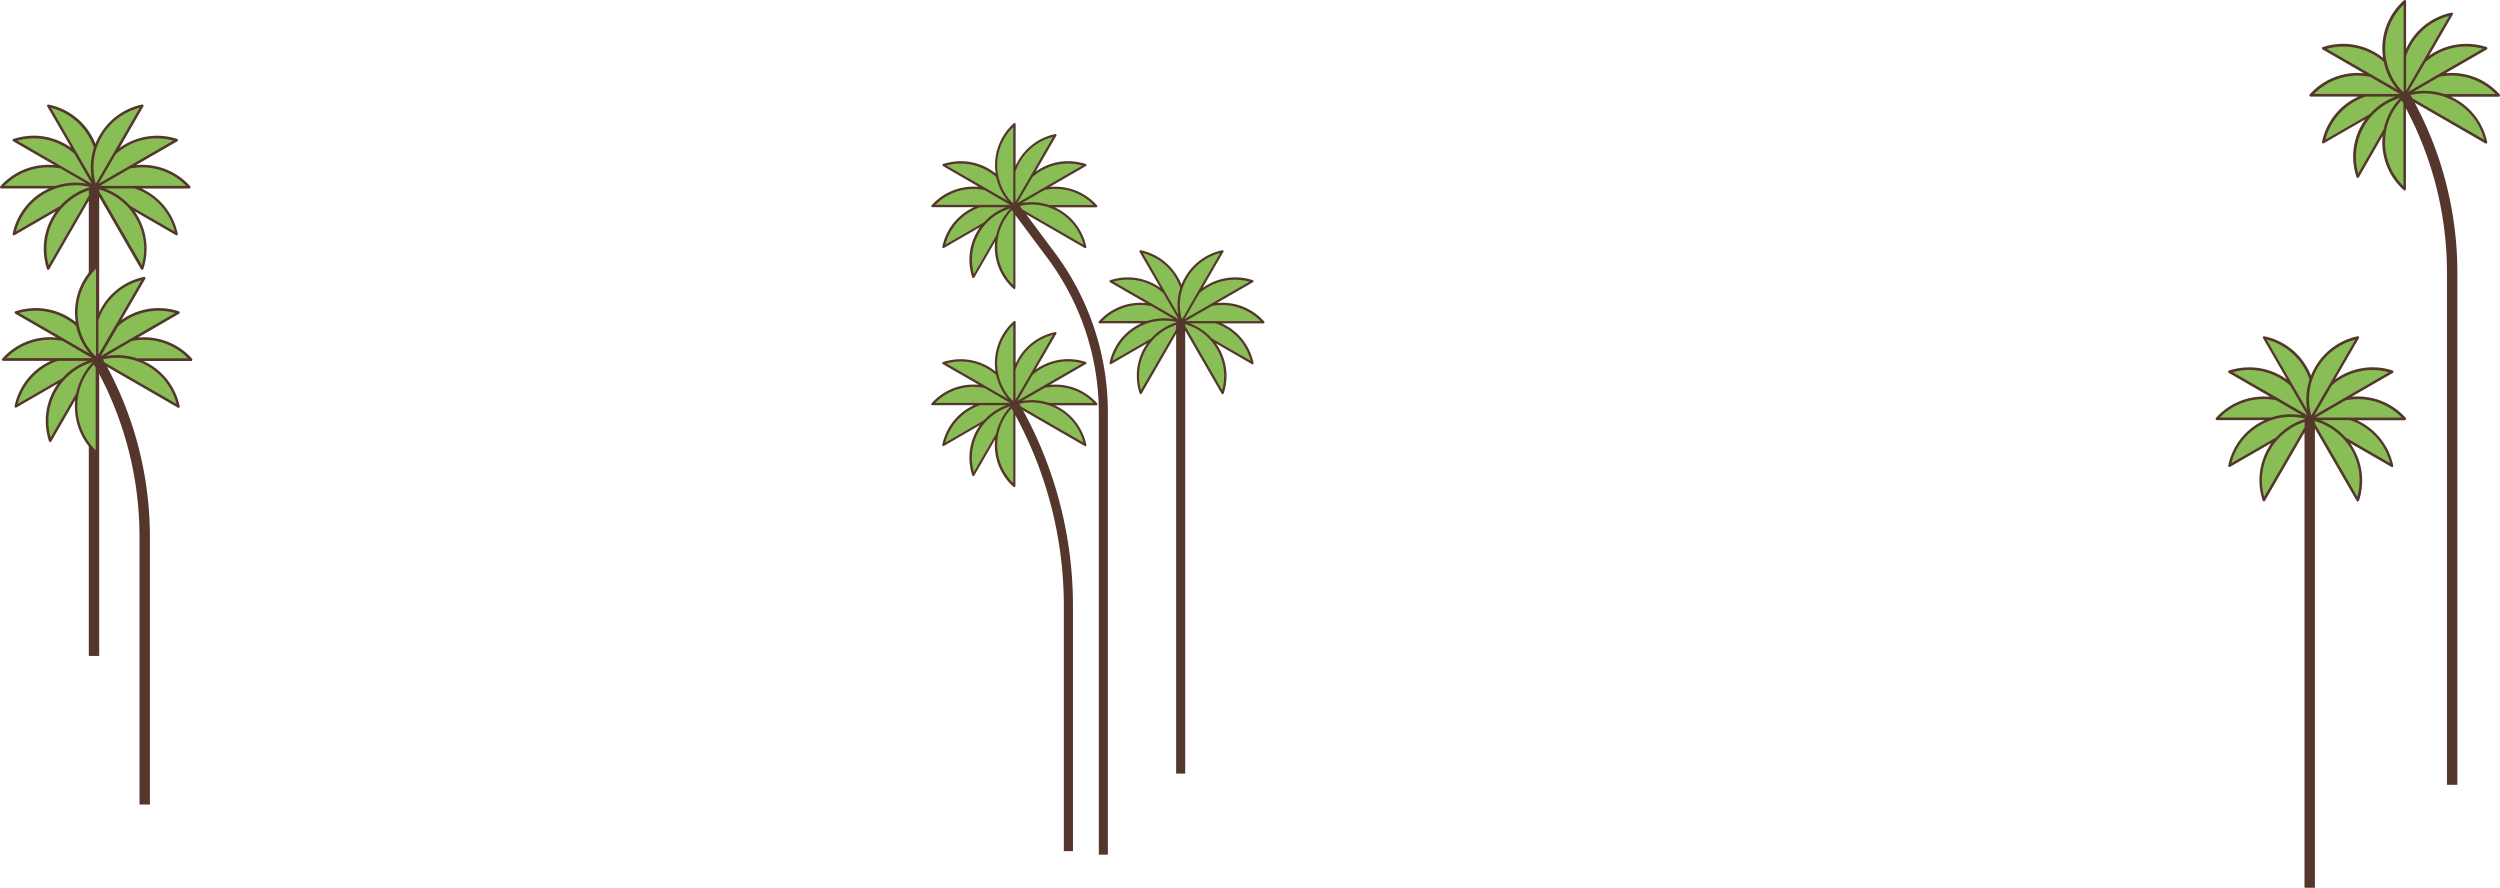 <svg id="Слой_1" data-name="Слой 1" xmlns="http://www.w3.org/2000/svg" viewBox="0 0 1353.72 480.68">
  <defs>
    <style>
      .cls-1 {
        fill: #88be55;
      }

      .cls-2 {
        fill: #54362c;
      }
    </style>
  </defs>
  <title>palms_1_mob-large</title>
  <path class="cls-1" d="M1302.18,52l44,25.42a34,34,0,0,0-16.32-22.56,34.49,34.49,0,0,0-6.39-2.86h29.56a34,34,0,0,0-25.43-11.4,33.48,33.48,0,0,0-6.94.7l25.57-14.77a34.05,34.05,0,0,0-27.73,2.86,33.28,33.28,0,0,0-5.67,4.12l14.77-25.56a34.09,34.09,0,0,0-22.56,16.32,35.38,35.38,0,0,0-2.86,6.38V1.07a34,34,0,0,0-11.4,25.43,33.48,33.48,0,0,0,.7,6.94,35.66,35.66,0,0,0-5.67-4.13,34.06,34.06,0,0,0-27.73-2.86l25.57,14.77a34.19,34.19,0,0,0-32.37,10.7h29.55a31,31,0,0,0-6.38,2.86,34,34,0,0,0-16.32,22.56l25.56-14.77a36.24,36.24,0,0,0-4.12,5.67A34.08,34.08,0,0,0,1276.75,96l14.78-25.56a34.17,34.17,0,0,0,10.7,32.36Z" transform="translate(0 -0.37)"/>
  <path class="cls-2" d="M1353.55,51.5a34.7,34.7,0,0,0-25.94-11.64,27.36,27.36,0,0,0-3.38.19l22.33-12.9a.71.71,0,0,0,.33-.7.81.81,0,0,0-.47-.61,34.91,34.91,0,0,0-28.29,2.91c-1,.56-1.92,1.17-2.86,1.83l12.9-22.33a.63.63,0,0,0-.05-.75.69.69,0,0,0-.7-.28,34.76,34.76,0,0,0-23,16.65c-.57,1-1.08,2-1.55,3V1.07a.7.7,0,0,0-.42-.65.73.73,0,0,0-.76.14A34.76,34.76,0,0,0,1290,26.5a36.87,36.87,0,0,0,.38,5.16,34.7,34.7,0,0,0-21.63-7.56,35.85,35.85,0,0,0-10.93,1.74.65.65,0,0,0-.47.61.68.68,0,0,0,.33.7L1280,40.05c-1.13-.09-2.25-.19-3.38-.19a34.7,34.7,0,0,0-25.94,11.64.71.71,0,0,0-.14.75.73.73,0,0,0,.65.42H1277c-1,.47-2,1-3,1.55a34.69,34.69,0,0,0-16.65,23,.67.67,0,0,0,.28.7.63.63,0,0,0,.75,0l22.33-12.9c-.65.89-1.26,1.87-1.83,2.81a35,35,0,0,0-4.69,17.36A35.9,35.9,0,0,0,1276,96.2a.64.64,0,0,0,.61.46.69.69,0,0,0,.7-.32L1290.17,74c-.09,1.13-.19,2.25-.19,3.38a34.67,34.67,0,0,0,11.64,25.93.74.74,0,0,0,.75.15.76.76,0,0,0,.42-.66V59.05A189.23,189.23,0,0,1,1325,147.93V425.32h5.63V147.93a195,195,0,0,0-23.13-92L1345.76,78a.63.63,0,0,0,.75,0,.65.65,0,0,0,.28-.7,34.76,34.76,0,0,0-16.65-23c-1-.57-2-1.08-3-1.55h25.8a.71.71,0,0,0,.66-.42A.58.58,0,0,0,1353.55,51.5ZM1318.83,30a33,33,0,0,1,16.66-4.45,33.65,33.65,0,0,1,8.91,1.22l-24.06,13.88-5.45,3.14-7.78,4.51-3.1,1.78,1.17-2.06,8.12-14A38.83,38.83,0,0,1,1318.83,30ZM1302.88,47V30.76A33.44,33.44,0,0,1,1326.2,9l-13.89,24.06-3.14,5.44-4.5,7.79-1.79,3.1V47Zm-2.15,2.53a8.55,8.55,0,0,0-.71-.66,32.77,32.77,0,0,1-7.22-13.13c-.24-.85-.42-1.69-.61-2.53a33.73,33.73,0,0,1-.66-6.57,33.08,33.08,0,0,1,10-23.78V50.18l-.61-.61Zm-40.86-22.7A33.3,33.3,0,0,1,1285.43,30a30.15,30.15,0,0,1,5.35,3.85,34.53,34.53,0,0,0,4.83,11.63,35.4,35.4,0,0,0,2.49,3.38l-1-.61-7.79-4.5-5.44-3.15Zm-6.95,24.48a33.4,33.4,0,0,1,23.79-10,35.18,35.18,0,0,1,6.71.66l14,8.11,2.07,1.17h-46.59ZM1259.16,76a33.4,33.4,0,0,1,15.62-20.54,30.72,30.72,0,0,1,6.15-2.77h16.23a34.81,34.81,0,0,0-13.93,9.43Zm17.78,18.29a33.25,33.25,0,0,1,3.24-25.56,30.58,30.58,0,0,1,3.94-5.44,38,38,0,0,1,4.5-4.22,32.52,32.52,0,0,1,7.79-4.51,30.58,30.58,0,0,1,3.33-1.17c-.56.57-1.08,1.17-1.59,1.78a34.46,34.46,0,0,0-7.37,15.11Zm24.54,6.9a33.34,33.34,0,0,1-10-23.78,35.18,35.18,0,0,1,.66-6.71,34.58,34.58,0,0,1,1.78-5.91,32.45,32.45,0,0,1,4.51-7.79,30.52,30.52,0,0,1,2-2.34c.33.61.7,1.22,1,1.78v44.75Zm28-45.73A33.23,33.23,0,0,1,1345.15,76l-38.89-22.42c-.33-.56-.65-1.13-1-1.74,1-.23,2-.42,3-.56a35.85,35.85,0,0,1,4.5-.33,29.63,29.63,0,0,1,4.5.33,33.38,33.38,0,0,1,6,1.41A34.17,34.17,0,0,1,1329.53,55.44Zm-5.91-4.18a34.18,34.18,0,0,0-10.74-1.73,36.47,36.47,0,0,0-6,.51l14-8.11a35.18,35.18,0,0,1,6.71-.66,33.08,33.08,0,0,1,23.78,10Z" transform="translate(0 -0.37)"/>
  <path class="cls-1" d="M1279,230a36.09,36.09,0,0,0-6.38-2.86h29.55a34,34,0,0,0-25.43-11.39,33.48,33.48,0,0,0-6.94.7l25.57-14.78a33.94,33.94,0,0,0-33.4,7l14.77-25.56a34.09,34.09,0,0,0-22.56,16.32,35.07,35.07,0,0,0-2.86,6.38,31,31,0,0,0-2.86-6.38,34,34,0,0,0-22.57-16.32l14.78,25.56a36.38,36.38,0,0,0-5.68-4.13,34.11,34.11,0,0,0-27.72-2.86l25.57,14.78a34.21,34.21,0,0,0-32.37,10.69H1230a31.27,31.27,0,0,0-6.38,2.86,34,34,0,0,0-16.32,22.56l25.56-14.77a35.75,35.75,0,0,0-4.13,5.68,34.07,34.07,0,0,0-2.86,27.72l25.43-44,25.42,44a34,34,0,0,0-2.86-27.72,32.88,32.88,0,0,0-4.13-5.68l25.57,14.77A33.82,33.82,0,0,0,1279,230Zm-27.73-2.86Z" transform="translate(0 -0.37)"/>
  <path class="cls-2" d="M1302.7,226.68a34.7,34.7,0,0,0-25.94-11.63c-1.13,0-2.26,0-3.38.14l22.33-12.9a.71.71,0,0,0,.33-.7.81.81,0,0,0-.47-.61,34.74,34.74,0,0,0-28.29,3c-1,.57-1.92,1.18-2.86,1.83l12.9-22.32a.63.63,0,0,0,0-.75.65.65,0,0,0-.7-.28,34.87,34.87,0,0,0-23,16.65,32.43,32.43,0,0,0-2.25,4.64,30.49,30.49,0,0,0-2.25-4.64,34.71,34.71,0,0,0-23-16.65.66.66,0,0,0-.71.28.72.72,0,0,0,0,.75l12.9,22.32a33.18,33.18,0,0,0-2.86-1.83,34.49,34.49,0,0,0-17.36-4.69A35.85,35.85,0,0,0,1207,201a.72.72,0,0,0-.1,1.31l22.33,12.9c-1.12-.09-2.25-.14-3.37-.14a34.72,34.72,0,0,0-25.95,11.63.76.76,0,0,0-.14.75.75.75,0,0,0,.66.43h25.8c-1,.47-2,1-3,1.54a34.6,34.6,0,0,0-16.65,23,.66.66,0,0,0,.28.71.62.62,0,0,0,.75,0l22.33-12.89a24.09,24.09,0,0,0-1.83,2.86,34.68,34.68,0,0,0-4.65,17.35,35.85,35.85,0,0,0,1.74,10.93.65.65,0,0,0,.61.47.6.6,0,0,0,.66-.33l21.39-37V481.05h5.63V232.45l22.61,39.12a.65.65,0,0,0,.66.33.81.81,0,0,0,.61-.47,34.79,34.79,0,0,0-3-28.28,33,33,0,0,0-1.83-2.86l22.33,12.89a.61.61,0,0,0,.75,0,.66.66,0,0,0,.28-.71,34.87,34.87,0,0,0-16.65-23c-1-.56-2-1.07-3-1.54h25.8a.69.69,0,0,0,.65-.43A.56.56,0,0,0,1302.7,226.68ZM1268,205.2a33.14,33.14,0,0,1,16.66-4.45,33.49,33.49,0,0,1,8.91,1.21l-24.07,13.89-5.39,3.14-7.84,4.5-3,1.79,1.17-2.07,8.11-14A30.54,30.54,0,0,1,1268,205.2Zm-16.7,19a3.77,3.77,0,0,0-.28-.8,33.5,33.5,0,0,1-.7-6.84,32.06,32.06,0,0,1,1-8.12c.19-.84.47-1.69.75-2.53a32.36,32.36,0,0,1,2.72-6,33.1,33.1,0,0,1,20.55-15.61l-13.89,24.06-3.14,5.39-4.5,7.79-.61,1-1.65,2.81a5.25,5.25,0,0,0-.23-.84Zm-24-40a33.38,33.38,0,0,1,20.55,15.62,34.54,34.54,0,0,1,2.72,6,34.55,34.55,0,0,0-1.69,10.65c0,.61,0,1.22,0,1.83a28.22,28.22,0,0,0,.47,4.13l-.57-1-4.5-7.78-3.14-5.44ZM1209,201.92a33.3,33.3,0,0,1,25.56,3.23,35.42,35.42,0,0,1,5.49,3.95l8.12,14,1.17,2.06-3-1.73-7.83-4.5-5.4-3.15Zm-7,24.53a33.34,33.34,0,0,1,23.79-10,34.29,34.29,0,0,1,6.7.66l14,8.11a36.45,36.45,0,0,0-6-.52,34,34,0,0,0-10.75,1.74Zm6.24,24.72a33.38,33.38,0,0,1,15.62-20.55,34.47,34.47,0,0,1,6.15-2.76,33.8,33.8,0,0,1,6.05-1.41,35.85,35.85,0,0,1,4.5-.33,28.52,28.52,0,0,1,4.51.33,26.89,26.89,0,0,1,3.47.66s-.1,0-.14,0H1248v.19c-.51.19-1.08.33-1.59.52a34.92,34.92,0,0,0-13.94,9.42Zm17.78,18.24a33.59,33.59,0,0,1-1.22-8.91,33.13,33.13,0,0,1,4.5-16.65,32.77,32.77,0,0,1,4-5.44,31.24,31.24,0,0,1,4.55-4.22,32.09,32.09,0,0,1,7.78-4.5c.75-.33,1.5-.57,2.3-.85v2.86Zm47.19-25.61a33,33,0,0,1,4.46,16.65,33.44,33.44,0,0,1-1.22,8.92l-23-39.83v-1.17a30.52,30.52,0,0,1,3.48,1.22,32.46,32.46,0,0,1,7.78,4.51,34.23,34.23,0,0,1,4.55,4.22A38.14,38.14,0,0,1,1273.28,243.8Zm5.4-13.18a33.28,33.28,0,0,1,15.62,20.55l-24.07-13.89a34.48,34.48,0,0,0-13.93-9.42h16.23A33.79,33.79,0,0,1,1278.68,230.62Zm-5.91-4.17H1254l2.06-1.17,14-8.12a35.1,35.1,0,0,1,6.71-.65,33,33,0,0,1,23.78,10h-27.77Z" transform="translate(0 -0.37)"/>
  <path class="cls-1" d="M587.66,241.32a29.7,29.7,0,0,0-14.23-19.67,30.48,30.48,0,0,0-5.56-2.49h25.76a29.67,29.67,0,0,0-22.16-9.94,29.14,29.14,0,0,0-6.05.62L587.7,197a29.72,29.72,0,0,0-24.16,2.49,29.16,29.16,0,0,0-4.95,3.6l12.88-22.28A29.72,29.72,0,0,0,551.8,195a30.48,30.48,0,0,0-2.49,5.56V174.8A29.67,29.67,0,0,0,539.37,197a29.14,29.14,0,0,0,.62,6,32,32,0,0,0-5-3.6,29.69,29.69,0,0,0-24.16-2.49l22.28,12.88A29.7,29.7,0,0,0,505,219.12h25.76a26.76,26.76,0,0,0-5.56,2.49,29.64,29.64,0,0,0-14.23,19.66L533.2,228.4a30.81,30.81,0,0,0-3.6,4.94,29.71,29.71,0,0,0-2.49,24.17L540,235.23a29.68,29.68,0,0,0,9.32,28.2V219.16Z" transform="translate(0 -0.37)"/>
  <path class="cls-2" d="M594.08,218.75a30.33,30.33,0,0,0-22.61-10.14q-1.47,0-2.94.12L588,197.49a.62.62,0,0,0,.29-.61.71.71,0,0,0-.41-.53,30.25,30.25,0,0,0-24.66,2.57,28.44,28.44,0,0,0-2.49,1.6L572,181.06a.57.57,0,0,0,0-.66.61.61,0,0,0-.61-.24,30.3,30.3,0,0,0-20.08,14.51c-.49.86-.94,1.76-1.35,2.62V174.8a.61.61,0,0,0-.37-.57.51.51,0,0,0-.65.12A30.27,30.27,0,0,0,538.72,197a32,32,0,0,0,.33,4.5,30.38,30.38,0,0,0-18.85-6.63,31.45,31.45,0,0,0-9.53,1.52.56.56,0,0,0-.41.53.6.6,0,0,0,.29.61L530,208.73q-1.47-.12-2.94-.12a30.25,30.25,0,0,0-22.61,10.14.63.63,0,0,0-.13.65.65.65,0,0,0,.58.37h22.48c-.9.41-1.75.86-2.61,1.35a30.28,30.28,0,0,0-14.52,20.07.59.59,0,0,0,.25.62.63.63,0,0,0,.65,0l19.46-11.25a26.51,26.51,0,0,0-1.59,2.5,29.94,29.94,0,0,0-4.09,15.13,31.42,31.42,0,0,0,1.51,9.52.58.58,0,0,0,.53.41.61.61,0,0,0,.62-.29l11.24-19.46c-.08,1-.16,2-.16,3A30.21,30.21,0,0,0,548.82,264a.63.63,0,0,0,.65.13.64.64,0,0,0,.37-.58V225.29a216.27,216.27,0,0,1,26.21,103.14V461.26H581V328.43a220.82,220.82,0,0,0-27-105.8l33.37,19.26a.55.55,0,0,0,.65,0,.58.58,0,0,0,.24-.62,30.36,30.36,0,0,0-14.51-20.07c-.86-.49-1.72-.94-2.62-1.35h22.49a.68.68,0,0,0,.57-.36A.72.72,0,0,0,594.08,218.75ZM563.82,200a28.86,28.86,0,0,1,22.29-2.87l-21,12.1-4.7,2.74-6.83,3.93L551,217.48l1-1.8L559,203.46A29,29,0,0,1,563.82,200Zm-11.53-4.71a29,29,0,0,1,17.91-13.61l-12.1,21-2.74,4.7-3.92,6.79-1.56,2.7V200.64A30.79,30.79,0,0,1,552.29,195.32ZM548,217c-.2-.2-.45-.41-.65-.61a29.08,29.08,0,0,1-6.3-11.45c-.2-.73-.37-1.47-.53-2.21a29,29,0,0,1,8.14-26.45v41.38l-.54-.54Zm-35.61-19.83a29.65,29.65,0,0,1,7.77-1.06A28.77,28.77,0,0,1,534.71,200a29.92,29.92,0,0,1,4.7,3.35,30.07,30.07,0,0,0,4.22,10.14,26,26,0,0,0,2.16,2.9l-.9-.53L538.11,212l-4.7-2.74Zm-6,21.38a29.07,29.07,0,0,1,20.73-8.7,30.46,30.46,0,0,1,5.85.57l12.22,7.11,1.8,1h-40.6Zm5.44,21.55a29.09,29.09,0,0,1,13.61-17.91,29.85,29.85,0,0,1,5.36-2.41h14.1a30.34,30.34,0,0,0-12.1,8.18ZM527.31,256a29.57,29.57,0,0,1-1.06-7.76,29.25,29.25,0,0,1,3.88-14.52,28.3,28.3,0,0,1,3.44-4.74,25.39,25.39,0,0,1,4-3.68,32.18,32.18,0,0,1,6.75-3.92c.94-.37,1.92-.74,2.9-1-.49.5-.94,1-1.39,1.56a30.67,30.67,0,0,0-6.42,13.16ZM548.66,262A29,29,0,0,1,540,241.32a28.88,28.88,0,0,1,2.12-11,28,28,0,0,1,3.93-6.79,25.11,25.11,0,0,1,1.72-2c.28.53.57,1,.89,1.55v39Zm24.45-39.86a29,29,0,0,1,13.61,17.91l-33.89-19.54c-.29-.49-.58-1-.86-1.47a25,25,0,0,1,2.66-.49,30.28,30.28,0,0,1,3.92-.29,23.71,23.71,0,0,1,3.88.29,29.68,29.68,0,0,1,5.28,1.22A24.42,24.42,0,0,1,573.11,222.18ZM568,218.54a29.71,29.71,0,0,0-9.36-1.51,32.58,32.58,0,0,0-5.23.45l12.22-7.07a27.51,27.51,0,0,1,5.85-.57,28.84,28.84,0,0,1,20.73,8.7Z" transform="translate(0 -0.37)"/>
  <path class="cls-1" d="M549.27,112l38.39,22.16a29.7,29.7,0,0,0-14.23-19.67,30.48,30.48,0,0,0-5.56-2.49h25.76A29.66,29.66,0,0,0,571.47,102a29.14,29.14,0,0,0-6.05.61L587.7,89.77a29.72,29.72,0,0,0-24.16,2.49,29.16,29.16,0,0,0-4.95,3.6l12.88-22.28A29.72,29.72,0,0,0,551.8,87.81a30.48,30.48,0,0,0-2.49,5.56V67.61a29.67,29.67,0,0,0-9.94,22.16,29.07,29.07,0,0,0,.62,6,32,32,0,0,0-5-3.6,29.72,29.72,0,0,0-24.16-2.49l22.28,12.88A29.7,29.7,0,0,0,505,111.93h25.76a26.76,26.76,0,0,0-5.56,2.49,29.63,29.63,0,0,0-14.23,19.67l22.28-12.88a31.27,31.27,0,0,0-3.6,4.94,29.71,29.71,0,0,0-2.49,24.17L540,128a29.68,29.68,0,0,0,9.32,28.2Z" transform="translate(0 -0.37)"/>
  <path class="cls-2" d="M571.06,137.07,555.57,116.3l31.77,18.36a.55.55,0,0,0,.65,0,.58.58,0,0,0,.24-.62,30.27,30.27,0,0,0-14.51-20.07c-.86-.49-1.72-.94-2.62-1.35h22.49a.6.6,0,0,0,.57-.37.64.64,0,0,0-.12-.65,30.2,30.2,0,0,0-22.61-10.14q-1.47,0-2.94.12L588,90.3a.59.59,0,0,0,.28-.61.68.68,0,0,0-.4-.53,31.25,31.25,0,0,0-9.53-1.52,29.86,29.86,0,0,0-15.13,4.09,22.94,22.94,0,0,0-2.45,1.6L572,73.87a.57.57,0,0,0,0-.66.61.61,0,0,0-.61-.24,30.3,30.3,0,0,0-20.08,14.51c-.49.86-.94,1.76-1.35,2.62V67.61a.61.61,0,0,0-.37-.57.64.64,0,0,0-.65.12,30.33,30.33,0,0,0-10.14,22.61,32,32,0,0,0,.33,4.5,30.38,30.38,0,0,0-18.85-6.63,31.45,31.45,0,0,0-9.53,1.52.56.56,0,0,0-.41.53.6.6,0,0,0,.29.61L530,101.54q-1.47-.12-2.94-.12a30.25,30.25,0,0,0-22.61,10.14.63.63,0,0,0-.13.65.65.65,0,0,0,.58.37h22.48c-.9.41-1.75.86-2.61,1.35A30.19,30.19,0,0,0,510.26,134a.59.59,0,0,0,.25.62.63.63,0,0,0,.65,0l19.46-11.24a25.13,25.13,0,0,0-1.59,2.49A29.94,29.94,0,0,0,524.94,141a31.42,31.42,0,0,0,1.51,9.52.57.57,0,0,0,.53.41.61.61,0,0,0,.62-.29l11.24-19.46c-.08,1-.16,2-.16,2.95a30.21,30.21,0,0,0,10.14,22.6.63.63,0,0,0,.65.13.64.64,0,0,0,.37-.58v-39.4L567.09,140A140.41,140.41,0,0,1,595,224V463.18h4.91V224A144.84,144.84,0,0,0,571.06,137.07ZM573.11,115a29,29,0,0,1,13.61,17.91l-33-19.05-1.51-2c.82-.17,1.64-.33,2.46-.45a30.28,30.28,0,0,1,3.92-.29,24.54,24.54,0,0,1,3.92.29,29.26,29.26,0,0,1,5.24,1.22A26.6,26.6,0,0,1,573.11,115Zm-1.68-12.34a28.81,28.81,0,0,1,20.73,8.71H568a29.5,29.5,0,0,0-9.4-1.52,33,33,0,0,0-5.23.45l12.22-7.07A31.44,31.44,0,0,1,571.43,102.65Zm-7.6-9.81A28.92,28.92,0,0,1,586.11,90l-21,12.1-4.74,2.74-6.83,3.92-2.66,1.55,1-1.79L559,96.31A28,28,0,0,1,563.83,92.84Zm-14,14.76V93.45a31.16,31.16,0,0,1,2.41-5.36A29,29,0,0,1,570.2,74.48l-12.1,21-2.74,4.74L551.44,107l-1.56,2.66v-2ZM548,109.8a4.42,4.42,0,0,0-.65-.57,28.74,28.74,0,0,1-6.3-11.45c-.2-.73-.37-1.47-.53-2.2a29.15,29.15,0,0,1-.57-5.73,28.8,28.8,0,0,1,8.71-20.72V110.5l-.54-.53ZM512.43,90a29.65,29.65,0,0,1,7.77-1.06,29.13,29.13,0,0,1,14.51,3.89,29.92,29.92,0,0,1,4.7,3.35,30.07,30.07,0,0,0,4.22,10.14,26,26,0,0,0,2.16,2.9l-.9-.53-6.78-3.93L533.36,102Zm-6,21.39a28.87,28.87,0,0,1,20.73-8.71,30.46,30.46,0,0,1,5.85.57l12.22,7.07,1.8,1h-40.6Zm5.44,21.5A29,29,0,0,1,525.43,115a27.28,27.28,0,0,1,5.36-2.41h14.1a30,30,0,0,0-12.1,8.22Zm15.49,15.94a29.57,29.57,0,0,1-1.06-7.76,29.25,29.25,0,0,1,3.88-14.52,26.58,26.58,0,0,1,3.44-4.74,29.46,29.46,0,0,1,3.92-3.68,28.48,28.48,0,0,1,6.79-3.92c.94-.37,1.92-.74,2.9-1-.49.49-.94,1-1.39,1.56a30.28,30.28,0,0,0-6.42,13.16Zm21.35,6A29,29,0,0,1,540,134.13a28.88,28.88,0,0,1,2.12-11,29.15,29.15,0,0,1,4-6.83c.57-.73,1.18-1.43,1.8-2.12l.77,1.06v39.61Z" transform="translate(0 -0.37)"/>
  <path class="cls-1" d="M663.92,177.34a31,31,0,0,0-5.57-2.5h25.76A29.65,29.65,0,0,0,662,164.91a29.14,29.14,0,0,0-6.05.61l22.28-12.87A29.65,29.65,0,0,0,654,155.14a29,29,0,0,0-4.95,3.6L662,136.46a29.67,29.67,0,0,0-19.66,14.22,30.53,30.53,0,0,0-2.5,5.56,27,27,0,0,0-2.49-5.56,29.67,29.67,0,0,0-19.67-14.22l12.88,22.28a30.9,30.9,0,0,0-5-3.6,29.64,29.64,0,0,0-24.16-2.49l22.28,12.87a29.8,29.8,0,0,0-28.21,9.32h25.76a27,27,0,0,0-5.56,2.5A29.65,29.65,0,0,0,601.44,197l22.28-12.88a31.3,31.3,0,0,0-3.59,4.95,29.68,29.68,0,0,0-2.5,24.16l22.16-38.39L662,213.23a29.64,29.64,0,0,0-2.49-24.16,29,29,0,0,0-3.6-4.95L678.14,197A29.67,29.67,0,0,0,663.92,177.34Z" transform="translate(0 -0.37)"/>
  <path class="cls-2" d="M684.52,174.43a30.31,30.31,0,0,0-22.61-10.13,24.14,24.14,0,0,0-2.94.16l19.46-11.24a.63.63,0,0,0-.08-1.15,30.33,30.33,0,0,0-24.66,2.58c-.85.49-1.67,1-2.49,1.59l11.24-19.46a.53.53,0,0,0,0-.65.59.59,0,0,0-.61-.25,30.31,30.31,0,0,0-20.08,14.52,26.84,26.84,0,0,0-2,4,25.91,25.91,0,0,0-2-4,30.28,30.28,0,0,0-20.08-14.52.59.59,0,0,0-.61.25.63.63,0,0,0,0,.65l11.24,19.46c-.77-.57-1.63-1.1-2.45-1.59a30.48,30.48,0,0,0-15.13-4.09,31.33,31.33,0,0,0-9.52,1.51.56.56,0,0,0-.41.53.6.6,0,0,0,.28.62l19.46,11.24c-1-.08-2-.16-2.94-.16A30.24,30.24,0,0,0,595,174.43a.66.66,0,0,0-.12.66.64.64,0,0,0,.57.37h22.49c-.9.41-1.76.86-2.62,1.35a30.19,30.19,0,0,0-14.51,20.07.57.57,0,0,0,.24.61.64.64,0,0,0,.65,0l19.47-11.24c-.57.78-1.11,1.64-1.6,2.45a30.45,30.45,0,0,0-4,15.13,31.33,31.33,0,0,0,1.51,9.52.55.55,0,0,0,.53.41.61.61,0,0,0,.61-.28l18.65-32.34V419.27h4.9V179.42l19.71,34.1a.61.61,0,0,0,.61.28.7.7,0,0,0,.54-.41,31.13,31.13,0,0,0,1.51-9.52A30.24,30.24,0,0,0,660,188.74a25.72,25.72,0,0,0-1.59-2.45l19.46,11.24a.55.55,0,0,0,.65,0,.58.58,0,0,0,.25-.61,30.27,30.27,0,0,0-14.52-20.07c-.86-.49-1.71-.94-2.61-1.35h22.49a.64.64,0,0,0,.57-.37A1,1,0,0,0,684.52,174.43Zm-30.21-18.72a28.84,28.84,0,0,1,14.51-3.88,29.14,29.14,0,0,1,7.77,1.06l-21,12.1-4.74,2.74-6.74,3.88-2.7,1.56,1-1.8,7.07-12.22A27.16,27.16,0,0,1,654.31,155.71Zm-14.56,16.6c-.08-.29-.16-.57-.24-.82a29.16,29.16,0,0,1-.62-6,27.86,27.86,0,0,1,.9-7.07c.17-.74.41-1.47.66-2.21a28.5,28.5,0,0,1,2.37-5.23,28.88,28.88,0,0,1,17.91-13.61l-12.11,21-2.74,4.74L642,169.9l-.49.86L640,173.21c-.08-.25-.13-.49-.21-.74ZM618.82,137.4A29.12,29.12,0,0,1,636.73,151a32.35,32.35,0,0,1,2.37,5.23,30.24,30.24,0,0,0-1.47,9.28c0,.53,0,1.07,0,1.64a25.43,25.43,0,0,0,.41,3.6l-.54-.9-3.92-6.79-2.74-4.74Zm-15.91,15.45a29.07,29.07,0,0,1,22.29,2.82,31.89,31.89,0,0,1,4.74,3.43L637,171.33l1.07,1.8-2.7-1.56-6.79-3.92-4.74-2.74Zm-6,21.38a29.1,29.1,0,0,1,20.73-8.71,30,30,0,0,1,5.81.58l12.22,7.07a31.47,31.47,0,0,0-5.23-.45,30.65,30.65,0,0,0-9.36,1.47H596.86Zm5.44,21.54a29.1,29.1,0,0,1,13.61-17.9,29.25,29.25,0,0,1,10.63-3.64,32.3,32.3,0,0,1,7.86,0,26.72,26.72,0,0,1,3,.57s-.08,0-.12,0h-.53V175a12,12,0,0,0-1.39.49,30.41,30.41,0,0,0-12.15,8.21Zm15.45,15.91a29.65,29.65,0,0,1-1.06-7.77,29.13,29.13,0,0,1,3.89-14.51,31.28,31.28,0,0,1,3.43-4.75,23.72,23.72,0,0,1,4-3.67,27.93,27.93,0,0,1,6.78-3.93,18,18,0,0,1,2-.73v2.49Zm41.14-22.32a28.94,28.94,0,0,1,3.92,14.51,29.42,29.42,0,0,1-1.06,7.77l-20-34.71v-1a24.7,24.7,0,0,1,3,1.06,28.48,28.48,0,0,1,6.79,3.92,30.29,30.29,0,0,1,3.92,3.68A34.08,34.08,0,0,1,658.89,189.36Zm4.7-11.49a29,29,0,0,1,13.61,17.9l-21-12.1a30.24,30.24,0,0,0-12.1-8.21h14.1A27.28,27.28,0,0,1,663.59,177.87Zm-5.15-3.64H642l1.8-1L656,166.14a27.58,27.58,0,0,1,5.85-.58,28.85,28.85,0,0,1,20.73,8.71H658.44Z" transform="translate(0 -0.37)"/>
  <path class="cls-1" d="M79.28,104.57a35.46,35.46,0,0,0-6.38-2.86h29.55A34,34,0,0,0,77,90.31a33.4,33.4,0,0,0-6.94.71L95.65,76.24A34.07,34.07,0,0,0,67.93,79.1a33.42,33.42,0,0,0-5.68,4.13L77,57.67A34.08,34.08,0,0,0,54.46,74a35.77,35.77,0,0,0-2.86,6.38A31,31,0,0,0,48.74,74,34,34,0,0,0,26.18,57.67L41,83.23a35.66,35.66,0,0,0-5.67-4.13A34.09,34.09,0,0,0,7.55,76.24L33.12,91A34.1,34.1,0,0,0,.75,101.71H30.3a31.52,31.52,0,0,0-6.38,2.86A34,34,0,0,0,7.6,127.13l25.57-14.77A35.66,35.66,0,0,0,29,118a34.06,34.06,0,0,0-2.86,27.73l25.42-44L77,145.76A34.09,34.09,0,0,0,74.17,118,33.34,33.34,0,0,0,70,112.36l25.57,14.77A33.93,33.93,0,0,0,79.28,104.57Z" transform="translate(0 -0.37)"/>
  <path class="cls-2" d="M103,101.24A34.78,34.78,0,0,0,77,89.61a27.36,27.36,0,0,0-3.38.19L96,76.9a.81.81,0,0,0,.38-.7.71.71,0,0,0-.47-.61,34.74,34.74,0,0,0-28.29,3c-1,.56-1.92,1.17-2.86,1.83L77.64,58a.63.63,0,0,0,0-.75.7.7,0,0,0-.7-.28,34.78,34.78,0,0,0-23,16.65,30.15,30.15,0,0,0-2.25,4.65,30.15,30.15,0,0,0-2.25-4.65A34.6,34.6,0,0,0,26.32,57a.68.68,0,0,0-.71.28.65.65,0,0,0,0,.75l12.9,22.33a29,29,0,0,0-2.86-1.83,34.39,34.39,0,0,0-17.36-4.69A35.85,35.85,0,0,0,7.32,75.59a.64.64,0,0,0-.47.61.77.77,0,0,0,.33.7L29.51,89.8c-1.13-.1-2.25-.19-3.38-.19A34.7,34.7,0,0,0,.19,101.24a.72.72,0,0,0-.14.75.72.72,0,0,0,.65.43H26.5c-1,.46-2,1-3,1.54A34.71,34.71,0,0,0,6.85,127a.67.67,0,0,0,.28.71.73.73,0,0,0,.75,0l22.33-12.89a27.85,27.85,0,0,0-1.83,2.86,34.32,34.32,0,0,0-4.69,17.35A35.85,35.85,0,0,0,25.43,146a.64.64,0,0,0,.61.47.61.61,0,0,0,.65-.33L48.08,109V355.56h5.63V107l22.61,39.12a.7.7,0,0,0,.71.33.79.79,0,0,0,.61-.47A35.85,35.85,0,0,0,79.37,135a34.66,34.66,0,0,0-4.64-17.35c-.56-1-1.17-1.92-1.83-2.86l22.33,12.9a.63.63,0,0,0,.75,0,.65.65,0,0,0,.28-.7,34.85,34.85,0,0,0-16.65-23c-1-.57-2-1.08-3-1.55h25.8a.72.72,0,0,0,.66-.42A.59.59,0,0,0,103,101.24ZM68.26,79.76A33,33,0,0,1,84.91,75.3a34.06,34.06,0,0,1,8.91,1.22L69.76,90.41l-5.44,3.14-7.79,4.5-3.1,1.79,1.17-2.07,8.12-14A38.71,38.71,0,0,1,68.26,79.76ZM51.6,98.85c-.09-.33-.18-.66-.28-1a33.6,33.6,0,0,1-.7-6.85,34.42,34.42,0,0,1,1-8.12c.19-.84.47-1.69.75-2.53a33.63,33.63,0,0,1,2.72-6A33.11,33.11,0,0,1,75.62,58.75L61.74,82.81l-3.15,5.44L54.09,96l-.56,1-1.65,2.82a5.67,5.67,0,0,0-.23-.85Zm-24-40.1A33.35,33.35,0,0,1,48.13,74.37a33.81,33.81,0,0,1,2.72,6A34.76,34.76,0,0,0,49.16,91c0,.61,0,1.22.05,1.87A37.26,37.26,0,0,0,49.68,97l-.61-1-4.5-7.79-3.15-5.44ZM9.34,76.52a34,34,0,0,1,8.91-1.22,33.1,33.1,0,0,1,22.09,8.4l8.12,14.07,1.17,2.07-3.09-1.79L38.8,93.6l-5.45-3.15ZM2.39,101A33.34,33.34,0,0,1,26.18,91a35,35,0,0,1,6.7.65l14,8.12a36.45,36.45,0,0,0-6-.52A34,34,0,0,0,30.16,101Zm6.24,24.72a33.38,33.38,0,0,1,15.62-20.55,34.47,34.47,0,0,1,6.15-2.76,33.47,33.47,0,0,1,6-1.41,36,36,0,0,1,4.51-.33,28.4,28.4,0,0,1,4.5.33,28.25,28.25,0,0,1,3.47.66c-.05,0-.09,0-.14,0l-.28.1-.28.09c-.52.19-1.08.33-1.6.56a34.92,34.92,0,0,0-13.93,9.43ZM26.36,144a34.06,34.06,0,0,1-1.22-8.91A33.1,33.1,0,0,1,33.54,113a38.19,38.19,0,0,1,4.51-4.23,32.56,32.56,0,0,1,7.78-4.5,21.29,21.29,0,0,1,2.3-.84v2.86Zm47.2-25.61a33,33,0,0,1,4.5,16.65A33.37,33.37,0,0,1,76.84,144l-23-39.82V103a30.52,30.52,0,0,1,3.48,1.22,33.37,33.37,0,0,1,7.83,4.5,34.5,34.5,0,0,1,4.5,4.22A40,40,0,0,1,73.56,118.41ZM79,105.18a33.24,33.24,0,0,1,15.62,20.55L70.51,111.84a34.62,34.62,0,0,0-13.93-9.42H72.76A33.3,33.3,0,0,1,79,105.18ZM73,101H54.23l2.06-1.22,14-8.12A35.18,35.18,0,0,1,77,91a33.08,33.08,0,0,1,23.78,10Z" transform="translate(0 -0.37)"/>
  <path class="cls-1" d="M52.59,195.05l44.05,25.42a34.1,34.1,0,0,0-16.33-22.56,35.46,35.46,0,0,0-6.38-2.86h29.56a34,34,0,0,0-25.43-11.4,33.4,33.4,0,0,0-6.94.71l25.56-14.78A34.07,34.07,0,0,0,69,172.44a33.42,33.42,0,0,0-5.68,4.13L78.06,151a34.08,34.08,0,0,0-22.57,16.32,35.77,35.77,0,0,0-2.86,6.38V144.16a34,34,0,0,0-11.4,25.42,33.4,33.4,0,0,0,.71,6.94,36.33,36.33,0,0,0-5.68-4.12,34,34,0,0,0-27.72-2.86L34.1,184.31A34.19,34.19,0,0,0,1.73,195H31.29a30.51,30.51,0,0,0-6.38,2.86A34,34,0,0,0,8.58,220.43l25.57-14.78A35.75,35.75,0,0,0,30,211.33a34.07,34.07,0,0,0-2.86,27.72l14.78-25.56a34.08,34.08,0,0,0,10.69,32.36Z" transform="translate(0 -0.37)"/>
  <path class="cls-2" d="M104,194.58A34.78,34.78,0,0,0,78.06,183a27.36,27.36,0,0,0-3.38.19L97,170.24a.68.68,0,0,0,.33-.7.78.78,0,0,0-.47-.61,35.66,35.66,0,0,0-10.93-1.74,34.73,34.73,0,0,0-17.36,4.64,32.29,32.29,0,0,0-2.81,1.83l12.9-22.32a.63.63,0,0,0,0-.75.7.7,0,0,0-.7-.29,34.83,34.83,0,0,0-23,16.66c-.57,1-1.08,2-1.55,3v-25.8a.81.81,0,0,0-.42-.66.78.78,0,0,0-.76.14,34.7,34.7,0,0,0-11.63,25.94,36.76,36.76,0,0,0,.38,5.16,35.63,35.63,0,0,0-4.27-2.91,34.84,34.84,0,0,0-17.36-4.64,35.85,35.85,0,0,0-10.93,1.74.64.64,0,0,0-.47.61.68.68,0,0,0,.33.7l22.33,12.9c-1.13-.1-2.25-.19-3.38-.19A34.7,34.7,0,0,0,1.22,194.58a.7.7,0,0,0,.51,1.18H27.54c-1,.46-2,1-3,1.54a34.71,34.71,0,0,0-16.65,23,.68.68,0,0,0,.28.71.73.73,0,0,0,.75,0l22.33-12.9a33.36,33.36,0,0,0-1.83,2.87,34.26,34.26,0,0,0-4.64,17.35,36.15,36.15,0,0,0,1.73,10.93.66.66,0,0,0,.61.47.67.67,0,0,0,.66-.33l12.9-22.33c-.09,1.13-.14,2.26-.14,3.38a34.7,34.7,0,0,0,11.63,25.94.75.75,0,0,0,.76.14.74.74,0,0,0,.42-.66V202.18a189.27,189.27,0,0,1,22.19,88.89V436h5.63V291.07A194.92,194.92,0,0,0,58,199l38.28,22.09a.63.63,0,0,0,.75,0,.73.73,0,0,0,.28-.7,34.76,34.76,0,0,0-16.65-23c-1-.56-2-1.08-3-1.55h25.81a.7.7,0,0,0,.65-.42A1.12,1.12,0,0,0,104,194.58ZM69.29,173.1a33.09,33.09,0,0,1,16.65-4.46,33.5,33.5,0,0,1,8.91,1.22L70.79,183.75l-5.4,3.14-7.78,4.5-3,1.79,1.17-2.07,8.12-14A28.52,28.52,0,0,1,69.29,173.1Zm-13.23-5.39a33.08,33.08,0,0,1,20.55-15.62L62.72,176.15l-3.14,5.44-4.51,7.79-1.78,3.05V173.8A34.88,34.88,0,0,1,56.06,167.71Zm-4.83,24.9c-.24-.23-.52-.51-.75-.7a32.86,32.86,0,0,1-7.23-13.13c-.23-.85-.42-1.69-.61-2.54a33.63,33.63,0,0,1-.65-6.56A33,33,0,0,1,52,145.9v47.42C51.7,193.08,51.41,192.8,51.23,192.61ZM10.32,169.82a33.32,33.32,0,0,1,25.57,3.23,30.07,30.07,0,0,1,5.34,3.85,34.55,34.55,0,0,0,4.84,11.63,29.37,29.37,0,0,0,2.48,3.33l-1-.61-7.79-4.5-5.44-3.14ZM3.38,194.35a33.31,33.31,0,0,1,23.78-10,35.18,35.18,0,0,1,6.71.65l14,8.12L50,194.3H3.38Zm6.24,24.72a33.24,33.24,0,0,1,15.62-20.55,31.17,31.17,0,0,1,6.14-2.76H47.61a34.45,34.45,0,0,0-13.88,9.42ZM27.4,237.31a33.65,33.65,0,0,1-1.22-8.91,33,33,0,0,1,4.5-16.65,30.58,30.58,0,0,1,3.94-5.44,34.93,34.93,0,0,1,4.5-4.22,32.52,32.52,0,0,1,7.79-4.51c1.08-.42,2.21-.84,3.33-1.17-.56.56-1.08,1.17-1.59,1.78a35,35,0,0,0-7.37,15.11Zm24.48,6.94a33.35,33.35,0,0,1-10-23.78,35.07,35.07,0,0,1,.66-6.7,34.05,34.05,0,0,1,1.78-5.91,32,32,0,0,1,4.5-7.79c.61-.8,1.32-1.59,2-2.34a7.08,7.08,0,0,1,.47.84,8.8,8.8,0,0,1,.52.94v44.74Zm28.06-45.73a33.28,33.28,0,0,1,15.62,20.55L56.67,196.65c-.14-.28-.33-.57-.47-.85s-.33-.56-.47-.84c1-.24,2-.42,3-.56a35.14,35.14,0,0,1,9,0,34.65,34.65,0,0,1,6.05,1.4A28.91,28.91,0,0,1,79.94,198.52Zm-5.87-4.17a34.16,34.16,0,0,0-10.79-1.69,36.45,36.45,0,0,0-6,.52l14-8.12A31.56,31.56,0,0,1,78,184.4a33.06,33.06,0,0,1,23.79,10H74.07Z" transform="translate(0 -0.37)"/>
</svg>
